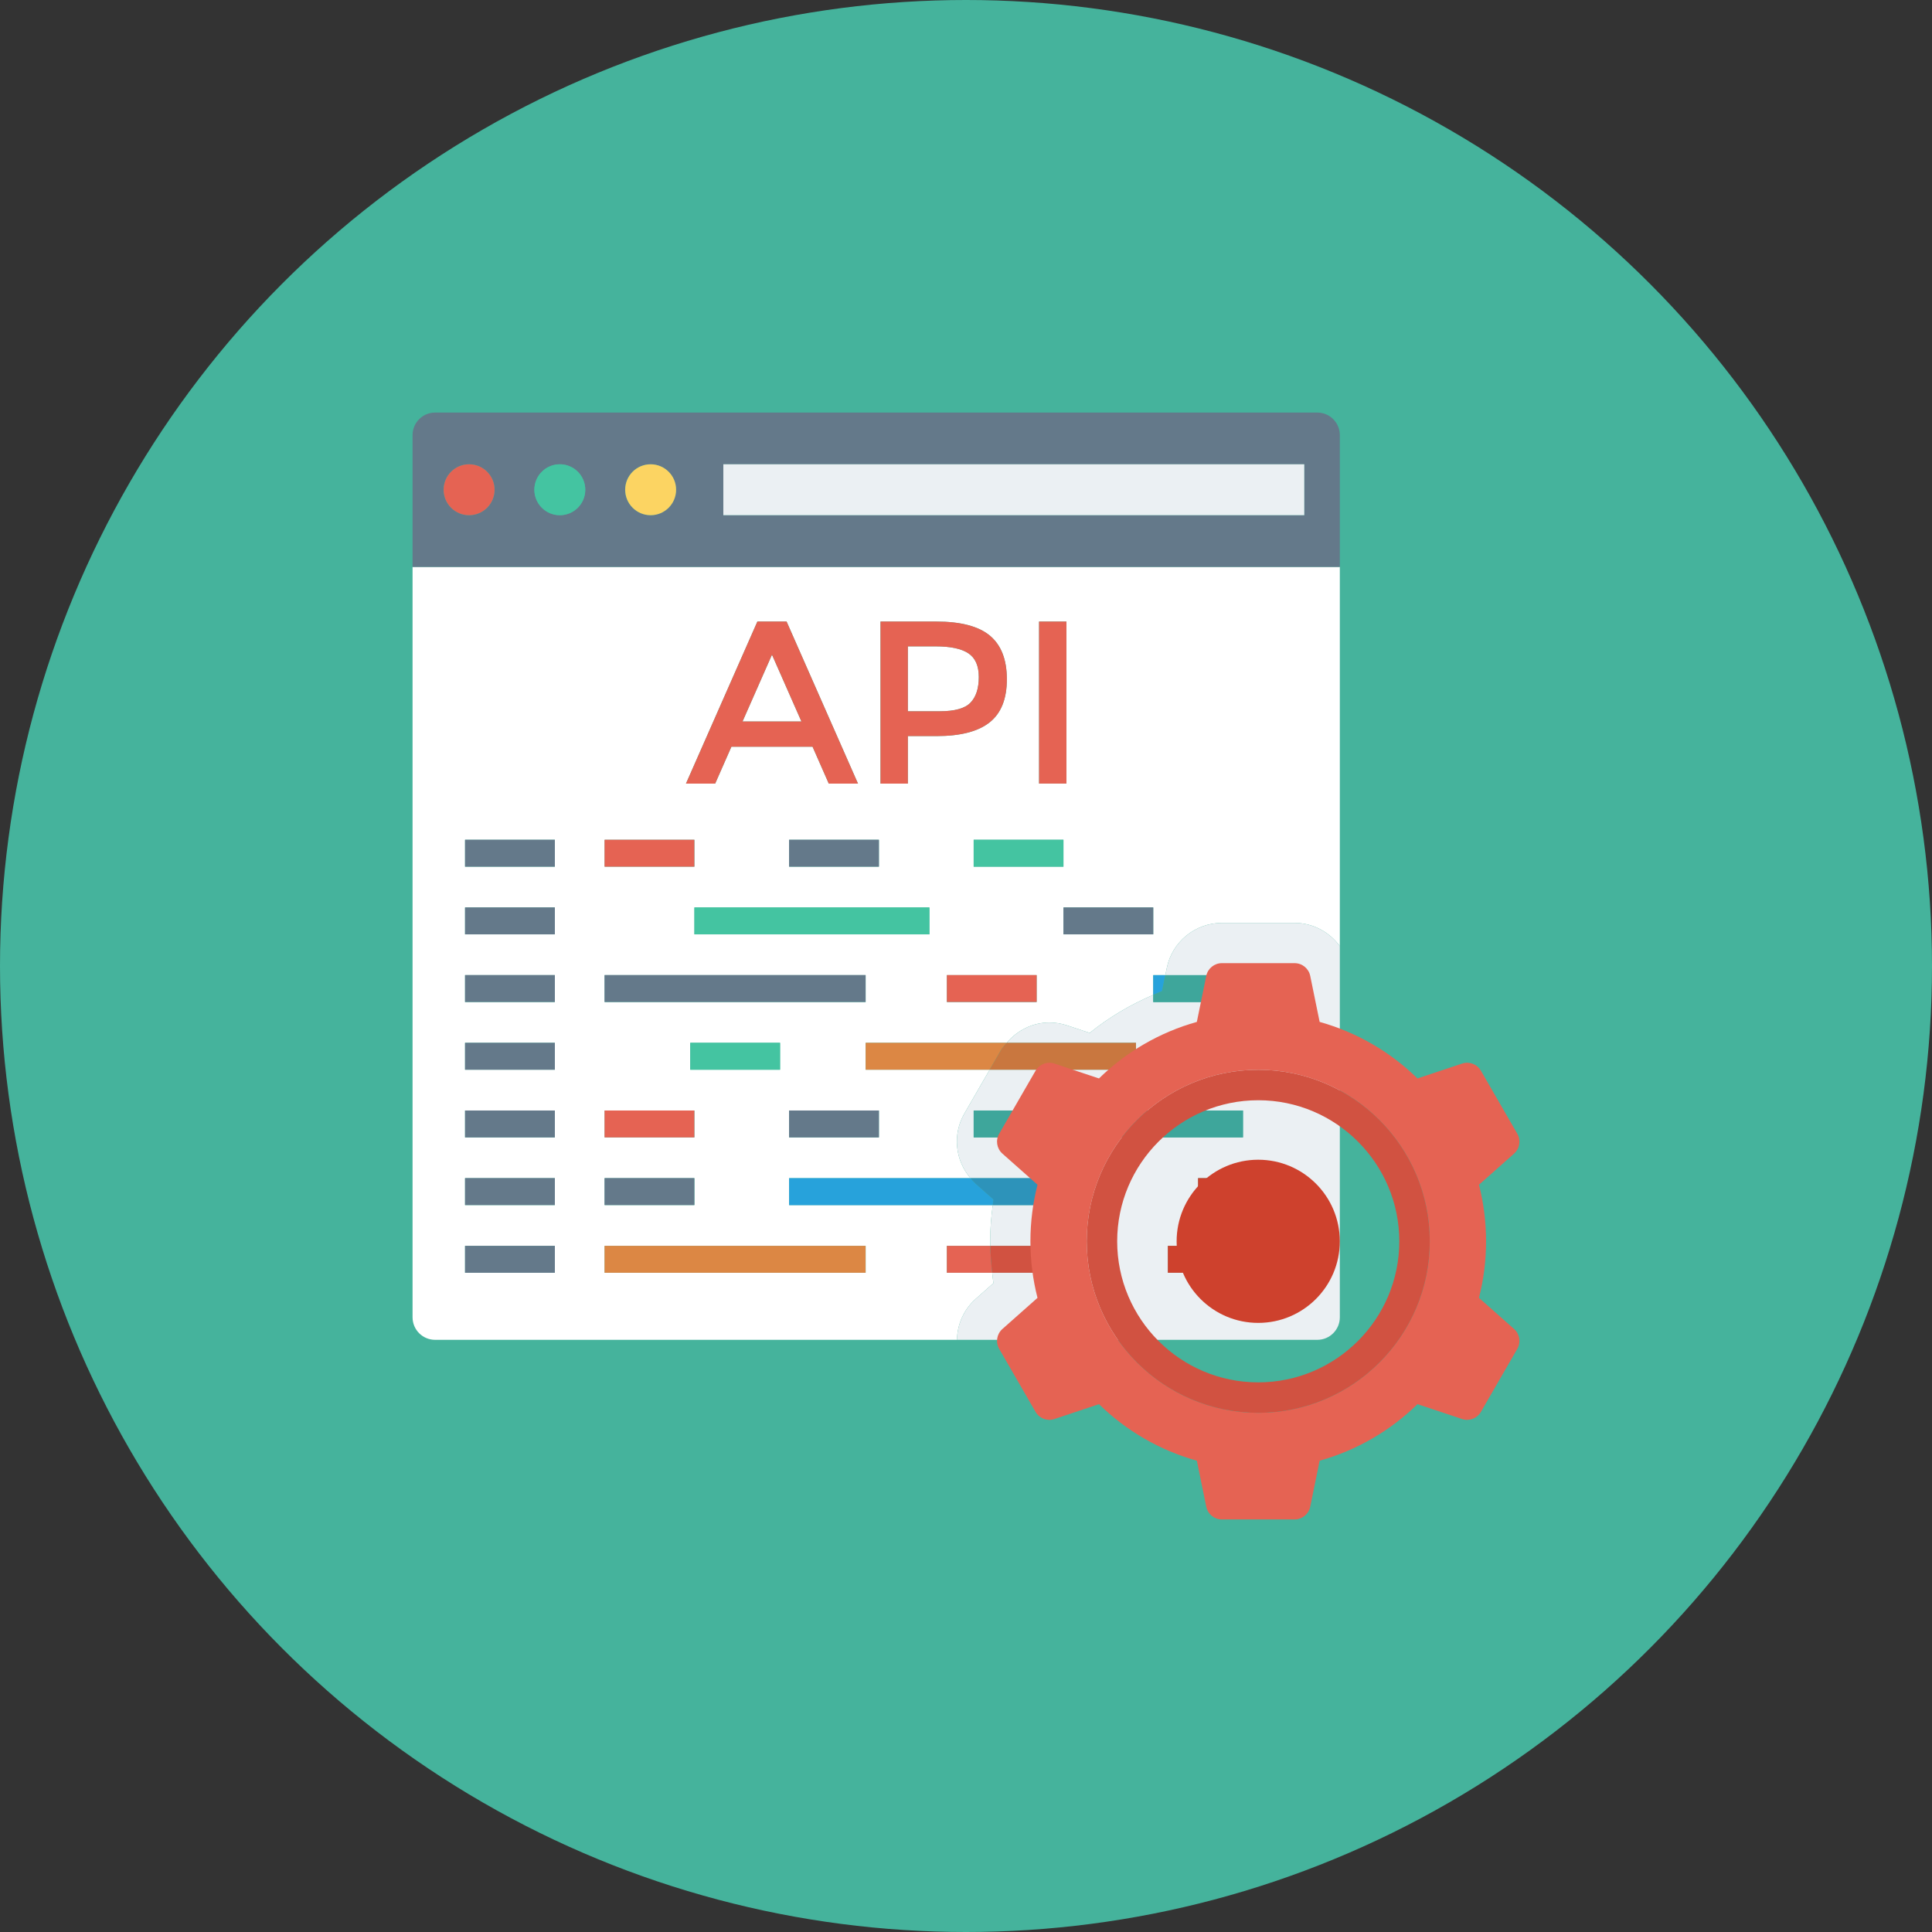 <?xml version="1.0" encoding="iso-8859-1"?>
<!-- Generator: Adobe Illustrator 19.0.0, SVG Export Plug-In . SVG Version: 6.00 Build 0)  -->
<svg version="1.1" id="Capa_1" xmlns="http://www.w3.org/2000/svg" xmlns:xlink="http://www.w3.org/1999/xlink" x="0px" y="0px"
	 viewBox="0 0 491.52 491.52" style="enable-background:new 0 0 491.52 491.52;" xml:space="preserve">
<rect x="0" y="0" width="491.52" height="491.52" fill="#333333" stroke="none"/>
<circle style="fill:#45B39C;" cx="245.76" cy="245.76" r="245.76"/>
<g>
	<path style="fill:#FFFFFF;" d="M252.738,326.445c-0.138-0.875-0.206-1.762-0.31-2.643H240.89v-6.842h11.063
		c-0.007-0.387-0.045-0.772-0.045-1.16c0-3.09,0.25-6.167,0.663-9.215h-51.802v-6.842h46.12c-3.879-4.536-4.607-11.14-1.562-16.42
		l6.453-11.175h-31.545v-6.842h35.874c2.686-3.187,6.61-5.168,10.854-5.168c1.535,0,3.055,0.245,4.515,0.732l5.745,1.915
		c4.91-3.972,10.379-7.202,16.174-9.677v-5.021h3.074l0.382-1.863c1.35-6.618,7.235-11.425,13.995-11.425h18.52
		c4.662,0,8.867,2.318,11.499,5.909v-96.48H104.96v190.905c0,3.166,2.566,5.733,5.732,5.733h132.766
		c0.081-3.889,1.708-7.708,4.764-10.419L252.738,326.445z M223.609,282.522v6.842h-22.84v-6.842H223.609z M236.45,237.708h-59.782
		v-6.842h59.782V237.708z M263.73,254.929h-22.84v-6.842h22.84V254.929z M247.716,220.491v-6.842h22.84v6.842H247.716z
		 M293.396,237.708h-22.84v-6.842h22.84V237.708z M264.35,158.129h6.96v41.23h-6.96V158.129z M224.008,158.129h14.156
		c6.255,0,10.815,1.2,13.686,3.595c2.87,2.401,4.305,6.097,4.305,11.089c0,4.997-1.464,8.655-4.398,10.974
		c-2.928,2.318-7.42,3.48-13.474,3.48h-7.316v12.092h-6.96V158.129z M223.609,220.491h-22.84v-6.842h22.84V220.491z
		 M192.685,158.129h7.431l18.169,41.23h-7.435l-4.127-9.38h-20.647l-4.128,9.38h-7.431L192.685,158.129z M153.827,213.649h22.84
		v6.842h-22.84V213.649z M153.827,248.087h66.407v6.842h-66.407V248.087z M198.45,265.305v6.842h-22.839v-6.842H198.45z
		 M153.827,282.522h22.84v6.842h-22.84V282.522z M153.827,299.742h22.84v6.842h-22.84V299.742z M141.145,323.802h-22.84v-6.842
		h22.84V323.802z M141.145,306.584h-22.84v-6.842h22.84V306.584z M141.145,289.363h-22.84v-6.842h22.84V289.363z M141.145,272.146
		h-22.84v-6.842h22.84V272.146z M141.145,254.929h-22.84v-6.842h22.84V254.929z M141.145,237.708h-22.84v-6.842h22.84V237.708z
		 M141.145,220.491h-22.84v-6.842h22.84V220.491z M220.235,323.802h-66.407v-6.842h66.407V323.802z"/>
	<polygon style="fill:#FFFFFF;" points="196.401,166.563 188.908,183.552 203.89,183.552 	"/>
	<path style="fill:#FFFFFF;" d="M246.925,178.742c1.396-1.474,2.093-3.634,2.093-6.486c0-2.851-0.884-4.867-2.655-6.048
		c-1.771-1.181-4.541-1.767-8.319-1.767h-7.076v16.513h8.08C242.901,180.955,245.528,180.22,246.925,178.742z"/>
</g>
<path style="fill:#64798A;" d="M340.866,110.692c0-3.166-2.566-5.732-5.733-5.732h-224.44c-3.166,0-5.732,2.567-5.732,5.732v33.535
	h235.906V110.692z M119.341,131.069c-3.576,0-6.475-2.899-6.475-6.475c0-3.576,2.898-6.475,6.475-6.475
	c3.576,0,6.475,2.899,6.475,6.475C125.816,128.17,122.917,131.069,119.341,131.069z M142.425,131.069
	c-3.575,0-6.475-2.899-6.475-6.475c0-3.576,2.9-6.475,6.475-6.475c3.576,0,6.475,2.899,6.475,6.475
	C148.9,128.17,146.001,131.069,142.425,131.069z M165.51,131.069c-3.576,0-6.475-2.899-6.475-6.475c0-3.576,2.899-6.475,6.475-6.475
	c3.575,0,6.475,2.899,6.475,6.475C171.985,128.17,169.085,131.069,165.51,131.069z M331.817,131.069H184.023v-12.95h147.795V131.069
	z"/>
<rect x="184.023" y="118.118" style="fill:#EBF0F3;" width="147.794" height="12.948"/>
<circle style="fill:#FCD462;" cx="165.53" cy="124.595" r="6.477"/>
<circle style="fill:#44C4A1;" cx="142.423" cy="124.595" r="6.477"/>
<circle style="fill:#E56353;" cx="119.342" cy="124.595" r="6.477"/>
<g>
	<rect x="118.323" y="213.647" style="fill:#64798A;" width="22.84" height="6.84"/>
	<rect x="118.323" y="230.861" style="fill:#64798A;" width="22.84" height="6.84"/>
	<rect x="270.556" y="230.861" style="fill:#64798A;" width="22.84" height="6.84"/>
	<rect x="118.323" y="248.064" style="fill:#64798A;" width="22.84" height="6.84"/>
</g>
<rect x="240.896" y="248.064" style="fill:#E56353;" width="22.84" height="6.84"/>
<path style="fill:#27A2DB;" d="M293.396,253.108c0.749-0.319,1.481-0.673,2.241-0.966l0.833-4.055h-3.074V253.108z"/>
<g>
	<rect x="118.323" y="265.303" style="fill:#64798A;" width="22.84" height="6.84"/>
	<rect x="118.323" y="282.522" style="fill:#64798A;" width="22.84" height="6.84"/>
	<rect x="118.323" y="299.725" style="fill:#64798A;" width="22.84" height="6.84"/>
	<rect x="118.323" y="316.959" style="fill:#64798A;" width="22.84" height="6.84"/>
</g>
<g>
	<path style="fill:#E56353;" d="M240.89,323.802h11.537c-0.266-2.268-0.436-4.549-0.475-6.842H240.89V323.802z"/>
	<rect x="153.805" y="213.647" style="fill:#E56353;" width="22.84" height="6.84"/>
</g>
<rect x="200.755" y="213.647" style="fill:#64798A;" width="22.84" height="6.84"/>
<g>
	<rect x="247.706" y="213.647" style="fill:#44C4A1;" width="22.84" height="6.84"/>
	<rect x="176.666" y="230.861" style="fill:#44C4A1;" width="59.781" height="6.84"/>
</g>
<rect x="153.805" y="248.064" style="fill:#64798A;" width="66.406" height="6.84"/>
<rect x="175.616" y="265.303" style="fill:#44C4A1;" width="22.84" height="6.84"/>
<path style="fill:#DC8744;" d="M220.235,272.146h31.545l2.807-4.865c0.422-0.732,0.986-1.342,1.521-1.977h-35.874V272.146z"/>
<rect x="153.805" y="282.522" style="fill:#E56353;" width="22.84" height="6.84"/>
<g>
	<rect x="200.755" y="282.522" style="fill:#64798A;" width="22.84" height="6.84"/>
	<rect x="153.805" y="299.725" style="fill:#64798A;" width="22.84" height="6.84"/>
</g>
<path style="fill:#27A2DB;" d="M200.769,306.584h51.802c0.065-0.475,0.094-0.956,0.167-1.43l-4.515-4
	c-0.492-0.436-0.915-0.923-1.334-1.412h-46.12V306.584z"/>
<rect x="153.805" y="316.959" style="fill:#DC8744;" width="66.406" height="6.84"/>
<g>
	<path style="fill:#E56353;" d="M186.075,189.979h20.647l4.127,9.38h7.435l-18.169-41.23h-7.431l-18.169,41.23h7.431
		L186.075,189.979z M196.401,166.563l7.489,16.989h-14.983L196.401,166.563z"/>
	<path style="fill:#E56353;" d="M230.967,187.267h7.316c6.054,0,10.546-1.162,13.474-3.48c2.934-2.319,4.398-5.977,4.398-10.974
		c0-4.992-1.435-8.688-4.305-11.089c-2.871-2.395-7.432-3.595-13.686-3.595h-14.156v41.23h6.96V187.267z M230.967,164.442h7.076
		c3.778,0,6.547,0.586,8.319,1.767c1.771,1.181,2.655,3.197,2.655,6.048c0,2.852-0.696,5.012-2.093,6.486
		c-1.397,1.479-4.024,2.213-7.877,2.213h-8.08V164.442z"/>
	<rect x="264.351" y="158.131" style="fill:#E56353;" width="6.958" height="41.216"/>
</g>
<path style="fill:#EBF0F3;" d="M340.866,335.133v-94.425c-2.631-3.591-6.836-5.909-11.499-5.909h-18.52
	c-6.76,0-12.645,4.808-13.995,11.425l-0.382,1.863h19.765v6.842h-22.838v-1.821c-5.795,2.474-11.264,5.705-16.174,9.677
	l-5.745-1.915c-1.46-0.487-2.98-0.732-4.515-0.732c-4.243,0-8.167,1.98-10.854,5.168h32.89v6.842H251.78l-6.453,11.175
	c-3.046,5.281-2.317,11.884,1.562,16.42h29.783v6.842H252.57c-0.413,3.048-0.663,6.125-0.663,9.215c0,0.388,0.038,0.773,0.045,1.16
	h11.778v6.842h-11.303c0.104,0.881,0.173,1.767,0.31,2.643l-4.515,4.002c-3.057,2.711-4.683,6.53-4.764,10.419h91.674
	C338.3,340.866,340.866,338.299,340.866,335.133z M247.716,289.363v-6.842h68.518v6.842H247.716z M319.97,323.802h-22.84v-6.842
	h22.84V323.802z M327.655,306.584h-22.84v-6.842h22.84V306.584z"/>
<path style="fill:#3EA69B;" d="M293.396,253.108v1.821h22.838v-6.842H296.47l-0.833,4.055
	C294.878,252.434,294.145,252.788,293.396,253.108z"/>
<path style="fill:#D15241;" d="M263.73,323.802v-6.842h-11.778c0.038,2.293,0.208,4.574,0.475,6.842H263.73z"/>
<rect x="297.114" y="316.959" style="fill:#CE412D;" width="22.84" height="6.84"/>
<path style="fill:#C9773F;" d="M251.78,272.146h37.219v-6.842h-32.89c-0.535,0.635-1.099,1.245-1.521,1.977L251.78,272.146z"/>
<rect x="247.706" y="282.522" style="fill:#3EA69B;" width="68.516" height="6.84"/>
<rect x="304.794" y="299.725" style="fill:#CE412D;" width="22.84" height="6.84"/>
<path style="fill:#2D93BA;" d="M252.738,305.154c-0.074,0.474-0.102,0.955-0.167,1.43h24.101v-6.842h-29.783
	c0.418,0.489,0.842,0.976,1.334,1.412L252.738,305.154z"/>
<path style="fill:#E56353;" d="M376.267,330.189c1.175-4.601,1.802-9.422,1.802-14.39c0-4.967-0.628-9.788-1.802-14.39l8.93-7.919
	c1.439-1.276,1.782-3.388,0.82-5.054l-9.258-16.035c-0.962-1.666-2.962-2.425-4.787-1.817l-11.347,3.783
	c-6.863-6.713-15.385-11.727-24.895-14.383l-2.396-11.708c-0.387-1.884-2.044-3.237-3.966-3.237H310.85
	c-1.924,0-3.581,1.353-3.967,3.237l-2.395,11.708c-9.51,2.656-18.032,7.67-24.896,14.383l-11.347-3.783
	c-1.824-0.608-3.825,0.151-4.786,1.817l-9.26,16.036c-0.962,1.666-0.617,3.778,0.821,5.054l8.93,7.919
	c-1.175,4.601-1.802,9.422-1.802,14.39c0,4.968,0.627,9.788,1.802,14.39l-8.93,7.919c-1.439,1.276-1.783,3.388-0.821,5.054
	l9.26,16.036c0.961,1.666,2.962,2.425,4.786,1.817l11.347-3.784c6.864,6.713,15.386,11.727,24.896,14.383l2.395,11.709
	c0.386,1.884,2.044,3.237,3.967,3.237h18.518c1.923,0,3.58-1.353,3.966-3.237l2.396-11.709c9.51-2.656,18.031-7.67,24.895-14.383
	l11.347,3.783c1.825,0.608,3.825-0.151,4.787-1.817l9.258-16.036c0.962-1.666,0.619-3.778-0.82-5.054L376.267,330.189z
	 M320.109,359.436c-24.061,0-43.637-19.574-43.637-43.637c0-24.062,19.575-43.636,43.637-43.636
	c24.061,0,43.636,19.574,43.636,43.636C363.745,339.862,344.169,359.436,320.109,359.436z"/>
<path style="fill:#D15241;" d="M320.109,272.163c-24.061,0-43.637,19.574-43.637,43.636c0,24.062,19.575,43.637,43.637,43.637
	c24.061,0,43.636-19.574,43.636-43.637C363.745,291.737,344.169,272.163,320.109,272.163z M320.109,351.687
	c-19.789,0-35.888-16.099-35.888-35.888c0-19.788,16.099-35.888,35.888-35.888c19.788,0,35.887,16.099,35.887,35.888
	C355.996,335.588,339.897,351.687,320.109,351.687z"/>
<circle style="fill:#CE412D;" cx="320.102" cy="315.802" r="20.756"/>
<g>
</g>
<g>
</g>
<g>
</g>
<g>
</g>
<g>
</g>
<g>
</g>
<g>
</g>
<g>
</g>
<g>
</g>
<g>
</g>
<g>
</g>
<g>
</g>
<g>
</g>
<g>
</g>
<g>
</g>
</svg>
